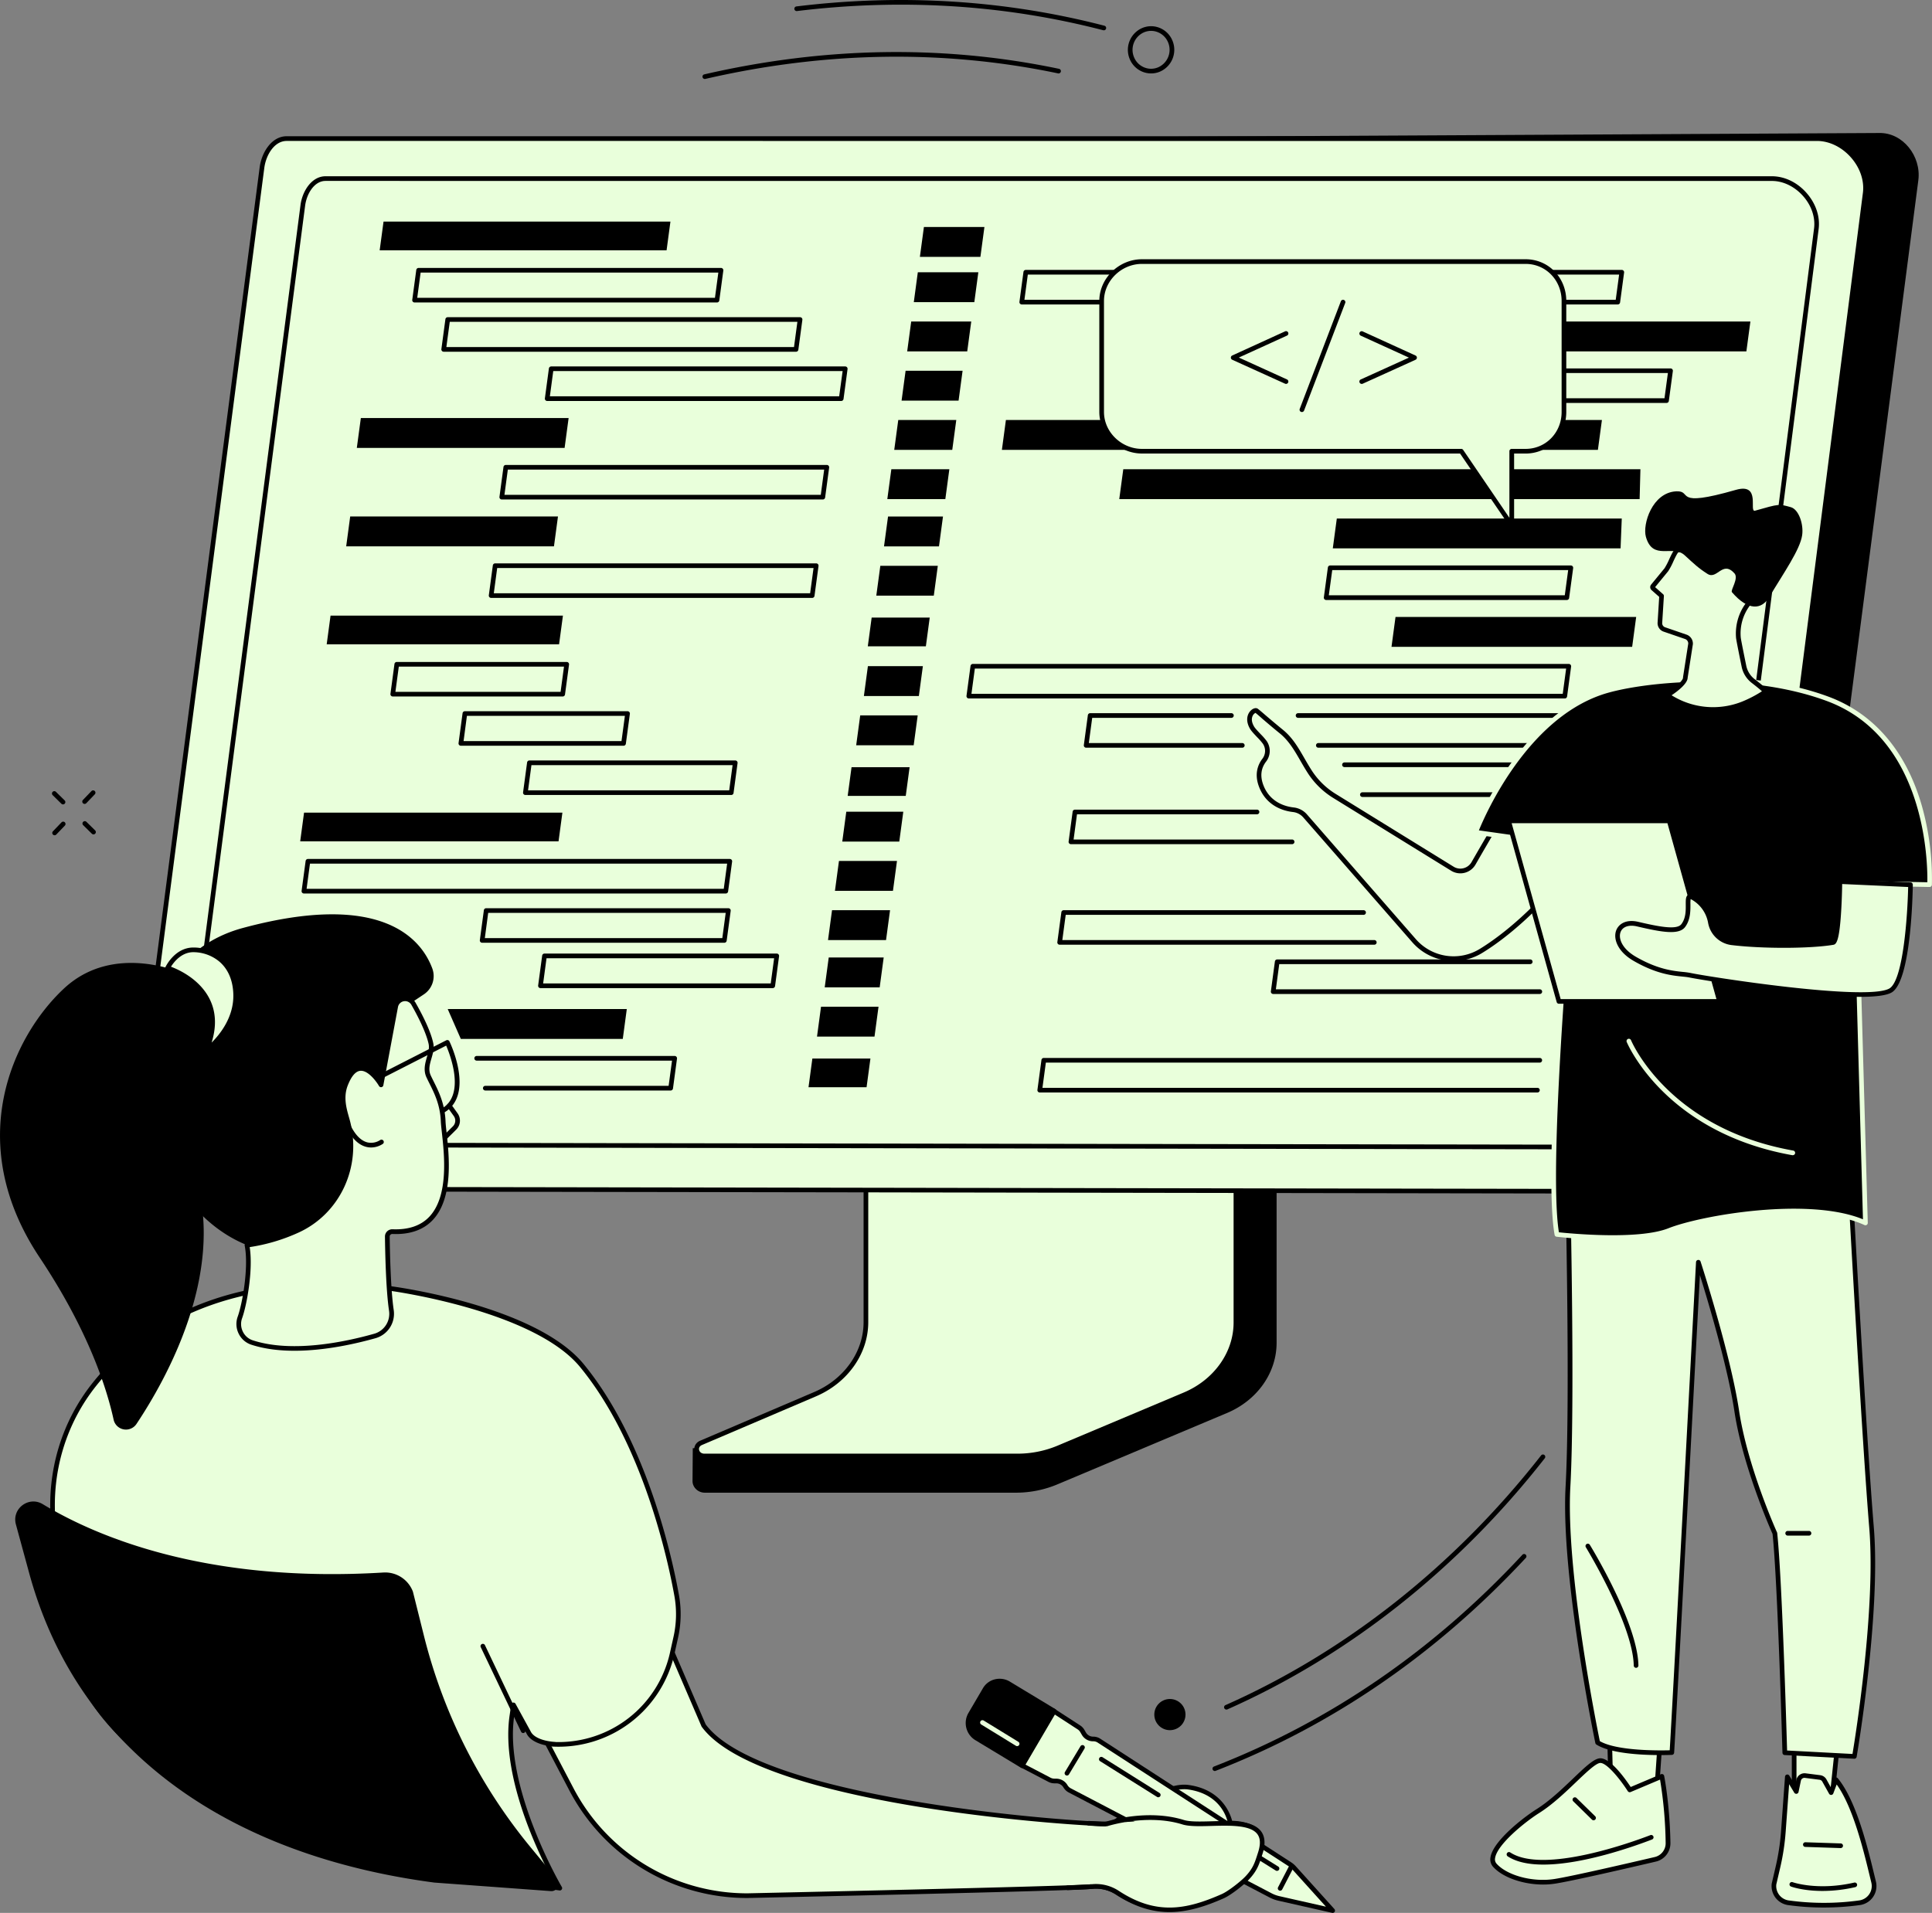 <svg xmlns="http://www.w3.org/2000/svg" viewBox="0 0 1847.84 1830"><rect x="0" y="0" width="1847.84" height="1830" fill="#808080" stroke="none"/><defs><style>.cls-1{fill:#e9ffdb;}</style></defs><g id="Illustration"><g id="Coding_workshop" data-name="Coding workshop"><path d="M1543.36,1316.75l-350.56,2.19c-2.27,0-3,2.12-3,4.14v298.26c0,28.55-199.18,102.75-201.12,99l-.24,31.57c0,5.88,5.15,11.09,11.74,11.09h298.39a102.71,102.71,0,0,0,39.46-8.22l161.6-68c29.09-12.25,47.45-38.56,47.45-67.25V1320.88A3.94,3.94,0,0,0,1543.36,1316.75Z" transform="translate(-326.08 -335)"/><path class="cls-1" d="M1154.28,1301.57v298.32c0,29.41-18.93,56.21-48.66,68.9l-109,46.53c-7.12,3-4.69,12.58,3.2,12.58h299.53a100.53,100.53,0,0,0,39-7.79l120.79-50.85c30-12.61,49.07-39.52,49.07-69.07V1301.57a2.36,2.36,0,0,0-2.48-2.21h-348.9A2.36,2.36,0,0,0,1154.28,1301.57Z" transform="translate(-326.08 -335)"/><path d="M1299.33,1730.13H999.8c-5.53,0-8.75-3.63-9.48-7.23-.83-4,1.35-7.9,5.41-9.63l109-46.53c28.74-12.27,47.31-38.51,47.31-66.85V1301.57a4.58,4.58,0,0,1,4.71-4.44h348.9a4.58,4.58,0,0,1,4.71,4.44v298.62c0,30.31-19.8,58.23-50.44,71.13l-120.78,50.85A103.44,103.44,0,0,1,1299.33,1730.13Zm-142.82-428.47v298.23c0,30.13-19.63,58-50,70.95l-109,46.53c-2.15.92-3.2,2.65-2.79,4.64.34,1.69,1.89,3.66,5.11,3.66h299.53a99,99,0,0,0,38.09-7.61l120.78-50.86c29-12.2,47.71-38.5,47.71-67V1301.6s-.1,0-.25,0h-348.9A.41.41,0,0,0,1156.51,1301.66Z" transform="translate(-326.08 -335)"/><path d="M499,1472.54l1511,3.39c13.22,0,26.41-9.94,28.09-23.08l122.77-945.48c2.93-22.91-14.81-45.7-37.6-45.13L629.76,470.13Z" transform="translate(-326.08 -335)"/><path class="cls-1" d="M2063.9,467.61c26,0,49.47,26.36,46.14,52.2l-119.2,930.73c-1.69,13.15-15.76,24.27-29,24.27L477.61,1472.4c-15.85,0-26.45-13.16-24.42-28.93l123.45-948c1.69-13.14,10.38-27.88,23.6-27.88Z" transform="translate(-326.08 -335)"/><path d="M1961.86,1477l-1484.25-2.41a26.36,26.36,0,0,1-20.17-8.82,28.61,28.61,0,0,1-6.46-22.62l123.45-948c1.86-14.45,11.54-29.82,25.81-29.82H2063.9c13.12,0,26.2,6.31,35.87,17.31s14.14,24.54,12.49,37.41l-119.21,930.73C1991.25,1464.79,1976.68,1477,1961.86,1477ZM600.24,469.84c-11.73,0-19.77,13.36-21.39,25.93l-123.44,948c-.94,7.3,1,14.09,5.38,19.11a22,22,0,0,0,16.82,7.3l1484.26,2.41c12.5,0,25.25-10.64,26.76-22.32l119.2-930.73c1.49-11.6-2.66-23.95-11.41-33.89s-20.68-15.8-32.52-15.8Z" transform="translate(-326.08 -335)"/><path d="M1927,1434.67l-1402.37-2.21a24.43,24.43,0,0,1-18.68-8.17,26.48,26.48,0,0,1-6-21L613.49,531.21c1.72-13.38,10.69-27.59,23.92-27.59H2020.83c12.12,0,24.2,5.82,33.13,16s13.06,22.67,11.53,34.56L1955.83,1410.4C1954.16,1423.33,1940.67,1434.67,1927,1434.67ZM637.41,508.08c-10.68,0-18,12.21-19.5,23.7L504.35,1403.91a21.71,21.71,0,0,0,4.91,17.43A20,20,0,0,0,524.6,1428L1927,1430.21c11.42,0,23.07-9.71,24.44-20.38l109.67-856.24c1.36-10.62-2.44-21.94-10.46-31s-18.94-14.47-29.78-14.47Z" transform="translate(-326.08 -335)"/><path d="M1873.38,626.25H1303.33a2.22,2.22,0,0,1-2.21-2.52l3.84-28.58a2.23,2.23,0,0,1,2.21-1.93h570.05a2.22,2.22,0,0,1,2.21,2.52l-3.84,28.58A2.22,2.22,0,0,1,1873.38,626.25Zm-567.5-4.46h565.55l3.24-24.11H1309.12Z" transform="translate(-326.08 -335)"/><polygon points="1670.31 336.14 1089.51 336.14 1093.36 307.56 1674.15 307.56 1670.31 336.14"/><path d="M1920,720.49h-300.2a2.23,2.23,0,0,1-2.21-2.53l3.84-28.58a2.24,2.24,0,0,1,2.21-1.93h300.21a2.23,2.23,0,0,1,2.21,2.53l-3.84,28.58A2.24,2.24,0,0,1,1920,720.49ZM1622.37,716h295.7l3.25-24.12H1625.61Z" transform="translate(-326.08 -335)"/><path d="M1822.7,1003.2h-570a2.25,2.25,0,0,1-2.22-2.53l3.85-28.58a2.22,2.22,0,0,1,2.21-1.93h570a2.23,2.23,0,0,1,2.21,2.53l-3.84,28.57A2.23,2.23,0,0,1,1822.7,1003.2Zm-567.49-4.46h565.54l3.24-24.12H1258.45Z" transform="translate(-326.08 -335)"/><path d="M1514.26,1050.31H1364.92a2.2,2.2,0,0,1-1.68-.76,2.22,2.22,0,0,1-.54-1.76l3.85-28.58a2.22,2.22,0,0,1,2.21-1.93h135.09a2.23,2.23,0,0,1,0,4.46H1370.71l-3.24,24.11h146.79a2.23,2.23,0,1,1,0,4.46Z" transform="translate(-326.08 -335)"/><path d="M1945.72,1050.31H1587a2.23,2.23,0,0,1,0-4.46h356.78l3.25-24.11H1567.62a2.23,2.23,0,1,1,0-4.46h381.94a2.23,2.23,0,0,1,1.68.76,2.26,2.26,0,0,1,.53,1.76l-3.84,28.58A2.23,2.23,0,0,1,1945.72,1050.31Z" transform="translate(-326.08 -335)"/><path d="M1939.38,1097.43H1629.12a2.23,2.23,0,1,1,0-4.46h308.31l3.24-24.12H1612a2.23,2.23,0,1,1,0-4.46h331.18a2.24,2.24,0,0,1,2.21,2.53l-3.84,28.58A2.22,2.22,0,0,1,1939.38,1097.43Z" transform="translate(-326.08 -335)"/><path d="M1561.93,1142.59H1350.36a2.23,2.23,0,0,1-2.21-2.53l3.84-28.58a2.23,2.23,0,0,1,2.21-1.93h174.13a2.23,2.23,0,0,1,0,4.46H1356.15l-3.24,24.12h209a2.23,2.23,0,1,1,0,4.46Z" transform="translate(-326.08 -335)"/><polygon points="1528.29 430.38 958.25 430.38 962.09 401.8 1532.14 401.8 1528.29 430.38"/><polygon points="1568.2 477.5 1070.51 477.5 1074.35 448.92 1568.96 448.92 1568.2 477.5"/><path d="M1824.65,909H1594.48a2.23,2.23,0,0,1-2.21-2.53l3.84-28.57a2.24,2.24,0,0,1,2.21-1.94h230.17a2.25,2.25,0,0,1,2.22,2.53L1826.86,907A2.22,2.22,0,0,1,1824.65,909ZM1597,904.5H1822.7l3.24-24.12H1600.28Z" transform="translate(-326.08 -335)"/><polygon points="1561.06 618.81 1330.89 618.81 1334.73 590.24 1564.9 590.24 1561.06 618.81"/><polygon points="1549.98 524.61 1274.74 524.61 1278.58 496.04 1551.12 496.04 1549.98 524.61"/><polygon class="cls-1" points="1471.28 854.44 901.24 854.44 905.08 825.86 1475.13 825.86 1471.28 854.44"/><path d="M1640.51,1238.78H1339.58a2.22,2.22,0,0,1-2.21-2.52l3.84-28.58a2.22,2.22,0,0,1,2.21-1.93h286.84a2.23,2.23,0,0,1,0,4.46H1345.37l-3.24,24.11h298.38a2.23,2.23,0,0,1,0,4.46Z" transform="translate(-326.08 -335)"/><path d="M1798.81,1285.9h-255a2.23,2.23,0,0,1-2.21-2.53l3.84-28.57a2.23,2.23,0,0,1,2.21-1.94h242a2.23,2.23,0,0,1,0,4.46H1549.6l-3.24,24.12h252.45a2.23,2.23,0,0,1,0,4.46Z" transform="translate(-326.08 -335)"/><polygon class="cls-1" points="1452.28 995.79 882.23 995.79 886.07 967.21 1456.12 967.21 1452.28 995.79"/><path d="M1796.53,1380.14h-476a2.23,2.23,0,0,1-2.21-2.53l3.84-28.58a2.24,2.24,0,0,1,2.22-1.93h474.39a2.23,2.23,0,0,1,0,4.46H1326.37l-3.25,24.12h473.41a2.23,2.23,0,0,1,0,4.46Z" transform="translate(-326.08 -335)"/><polygon points="885.53 618.29 830 618.29 833.69 590.83 889.22 590.83 885.53 618.29"/><polygon points="931.88 289.03 874 289.03 877.84 260.45 935.72 260.45 931.88 289.03"/><polygon points="937.7 245.72 879.82 245.72 883.67 217.14 941.54 217.14 937.7 245.72"/><polygon points="925.1 336.15 867.67 336.15 871.51 307.57 928.94 307.57 925.1 336.15"/><polygon points="916.82 383.26 862.31 383.26 866.15 354.69 920.66 354.69 916.82 383.26"/><polygon points="910.78 430.38 855.29 430.38 859.13 401.81 914.62 401.81 910.78 430.38"/><polygon points="904.15 477.5 848.66 477.5 852.51 448.92 907.99 448.92 904.15 477.5"/><polygon points="893.12 569.84 838.13 569.84 841.98 541.27 896.96 541.27 893.12 569.84"/><polygon points="898.07 522.73 845.5 522.73 849.35 494.15 901.91 494.15 898.07 522.73"/><polygon points="866.29 761.41 810.76 761.41 814.45 733.96 869.98 733.96 866.29 761.41"/><polygon points="873.88 712.97 818.89 712.97 822.74 684.39 877.72 684.39 873.88 712.97"/><polygon points="878.83 665.85 826.26 665.85 830.1 637.27 882.67 637.27 878.83 665.85"/><polygon points="828.82 1040.13 773.29 1040.13 776.98 1012.67 832.51 1012.67 828.82 1040.13"/><polygon points="860.11 805.1 805.59 805.1 809.43 776.52 863.95 776.52 860.11 805.1"/><polygon points="854.06 852.22 798.58 852.22 802.42 823.64 857.91 823.64 854.06 852.22"/><polygon points="847.44 899.34 791.95 899.34 795.79 870.76 851.28 870.76 847.44 899.34"/><polygon points="836.41 991.68 781.42 991.68 785.26 963.1 840.25 963.1 836.41 991.68"/><polygon points="841.36 944.56 788.79 944.56 792.63 915.99 845.2 915.99 841.36 944.56"/><polygon points="637.54 239.46 363.13 239.46 366.83 212 641.23 212 637.54 239.46"/><path d="M1011.84,624.37H722.59a2.23,2.23,0,0,1-2.21-2.53l3.84-28.58a2.24,2.24,0,0,1,2.21-1.93h289.25a2.23,2.23,0,0,1,2.21,2.53l-3.84,28.58A2.24,2.24,0,0,1,1011.84,624.37Zm-286.7-4.46h284.75l3.24-24.12H728.38Z" transform="translate(-326.08 -335)"/><path d="M1087.45,671.49h-337a2.24,2.24,0,0,1-2.21-2.53l3.84-28.58a2.22,2.22,0,0,1,2.21-1.93h337a2.23,2.23,0,0,1,2.21,2.53l-3.84,28.57A2.23,2.23,0,0,1,1087.45,671.49ZM753,667H1085.5l3.24-24.12H756.25Z" transform="translate(-326.08 -335)"/><path d="M1130.65,718.6H849.44a2.22,2.22,0,0,1-2.21-2.52l3.84-28.58a2.22,2.22,0,0,1,2.21-1.93H1134.5a2.23,2.23,0,0,1,1.68.76,2.26,2.26,0,0,1,.53,1.76l-3.85,28.58A2.22,2.22,0,0,1,1130.65,718.6ZM852,714.14H1128.7L1132,690H855.23Z" transform="translate(-326.08 -335)"/><polygon points="534.72 616.4 312.46 616.4 316.15 588.95 538.41 588.95 534.72 616.4"/><path d="M864.26,1001.31H701.73a2.23,2.23,0,0,1-2.21-2.53l3.84-28.58a2.24,2.24,0,0,1,2.21-1.93H868.11a2.22,2.22,0,0,1,1.67.76,2.25,2.25,0,0,1,.54,1.77l-3.85,28.58A2.23,2.23,0,0,1,864.26,1001.31Zm-160-4.46h158l3.25-24.12h-158Z" transform="translate(-326.08 -335)"/><path d="M922.46,1048.43H766.87a2.24,2.24,0,0,1-2.21-2.53l3.84-28.58a2.24,2.24,0,0,1,2.21-1.93H926.3a2.23,2.23,0,0,1,1.68.76,2.19,2.19,0,0,1,.53,1.77l-3.84,28.57A2.23,2.23,0,0,1,922.46,1048.43Zm-153-4.46H920.51l3.24-24.12H772.66Z" transform="translate(-326.08 -335)"/><path d="M1025.47,1095.54H828.58a2.2,2.2,0,0,1-1.68-.76,2.17,2.17,0,0,1-.53-1.76l3.84-28.58a2.22,2.22,0,0,1,2.21-1.93h196.89a2.22,2.22,0,0,1,2.21,2.52l-3.84,28.58A2.22,2.22,0,0,1,1025.47,1095.54Zm-194.34-4.46h192.39l3.24-24.11H834.37Z" transform="translate(-326.08 -335)"/><polygon points="540.01 428.49 341.28 428.49 345.13 399.91 543.85 399.91 540.01 428.49"/><path d="M1113.06,812.84H806a2.23,2.23,0,0,1-2.21-2.53l3.84-28.58a2.23,2.23,0,0,1,2.21-1.93H1116.9a2.23,2.23,0,0,1,2.21,2.53l-3.84,28.58A2.23,2.23,0,0,1,1113.06,812.84Zm-304.51-4.46h302.56l3.24-24.12H811.79Z" transform="translate(-326.08 -335)"/><polygon points="529.83 522.65 331.11 522.65 334.95 494.07 533.67 494.07 529.83 522.65"/><path d="M1102.88,907H795.82a2.23,2.23,0,0,1-2.21-2.53l3.84-28.58a2.24,2.24,0,0,1,2.21-1.93h307.07a2.23,2.23,0,0,1,2.21,2.53l-3.85,28.58A2.22,2.22,0,0,1,1102.88,907Zm-304.51-4.46h302.56l3.25-24.12H801.61Z" transform="translate(-326.08 -335)"/><polygon points="534.21 804.87 287.12 804.87 290.81 777.42 537.9 777.42 534.21 804.87"/><path d="M1020.25,1189.78H616.76a2.23,2.23,0,0,1-2.21-2.53l3.84-28.58a2.24,2.24,0,0,1,2.21-1.93h403.49a2.23,2.23,0,0,1,1.68.76,2.2,2.2,0,0,1,.53,1.77l-3.84,28.58A2.23,2.23,0,0,1,1020.25,1189.78Zm-400.94-4.46h399l3.24-24.12h-399Z" transform="translate(-326.08 -335)"/><path d="M1018.88,1236.9H787.24a2.24,2.24,0,0,1-2.22-2.53l3.85-28.58a2.23,2.23,0,0,1,2.21-1.93h231.64a2.24,2.24,0,0,1,2.22,2.53l-3.85,28.58A2.23,2.23,0,0,1,1018.88,1236.9Zm-229.09-4.46h227.14l3.24-24.12H793Z" transform="translate(-326.08 -335)"/><polygon points="595.65 993.9 440.74 993.9 428.21 965.33 599.49 965.33 595.65 993.9"/><path d="M1065.2,1280.29H843a2.23,2.23,0,0,1-2.21-2.53l3.84-28.58a2.24,2.24,0,0,1,2.21-1.93H1069a2.23,2.23,0,0,1,2.21,2.53l-3.84,28.57A2.24,2.24,0,0,1,1065.2,1280.29Zm-219.64-4.46h217.68l3.25-24.12H848.8Z" transform="translate(-326.08 -335)"/><path d="M967.53,1378.25H790.24a2.23,2.23,0,0,1,0-4.46H965.58l3.25-24.12H782a2.23,2.23,0,0,1,0-4.46H971.38a2.24,2.24,0,0,1,2.21,2.53l-3.85,28.58A2.22,2.22,0,0,1,967.53,1378.25Z" transform="translate(-326.08 -335)"/><polygon class="cls-1" points="1757.42 1669.77 1751.86 1723.15 1716 1727.38 1716 1664.08 1757.42 1669.77"/><path d="M2042.08,2064.61a2.24,2.24,0,0,1-2.23-2.23v-63.3a2.24,2.24,0,0,1,2.53-2.21l41.43,5.69a2.22,2.22,0,0,1,1.91,2.44l-5.56,53.38a2.23,2.23,0,0,1-2,2l-35.86,4.23Zm2.23-63v58.23l31.59-3.73,5.16-49.46Z" transform="translate(-326.08 -335)"/><path class="cls-1" d="M2036.43,2155.3a248.82,248.82,0,0,0,68.24,0,16.11,16.11,0,0,0,13.38-19.8c-6.33-25.91-17.24-75.08-36-97.87l-4.65,12.36-6.43-11.64a5.7,5.7,0,0,0-4.26-2.9l-14.07-1.79a5.69,5.69,0,0,0-6.29,4.5l-2.24,10.72-8.58-14-3.81,52.49a218.66,218.66,0,0,1-5,33.39l-3.84,16.56A16.07,16.07,0,0,0,2036.43,2155.3Z" transform="translate(-326.08 -335)"/><path d="M2070.33,2159.87a244.75,244.75,0,0,1-34.21-2.36,18.36,18.36,0,0,1-15.48-20.56l3.88-16.77a217.45,217.45,0,0,0,5-33l3.81-52.49a2.23,2.23,0,0,1,4.13-1l5.64,9.24,1.09-5.2a8,8,0,0,1,8.75-6.26l14.08,1.79a8,8,0,0,1,5.92,4l4.09,7.41,3-7.84a2.23,2.23,0,0,1,3.8-.63c17.79,21.63,28.61,66.4,35.07,93.15l1.36,5.61a18.34,18.34,0,0,1-15.24,22.54A251.06,251.06,0,0,1,2070.33,2159.87Zm-33.06-118-3.31,45.55a219.59,219.59,0,0,1-5.1,33.73l-3.84,16.56a13.86,13.86,0,0,0,11.73,15.35,246.06,246.06,0,0,0,67.62,0,13.89,13.89,0,0,0,11.52-17.06l-1.36-5.62c-6.08-25.13-16-66.37-31.78-88.24l-3.24,8.6a2.23,2.23,0,0,1-4,.3L2069,2039.4a3.43,3.43,0,0,0-2.59-1.76l-14.08-1.8a3.48,3.48,0,0,0-3.82,2.75l-2.23,10.72a2.23,2.23,0,0,1-4.09.7Z" transform="translate(-326.08 -335)"/><path d="M2069.22,2144c-18.23,0-29.33-3.9-30-4.15a2.23,2.23,0,1,1,1.51-4.19c.24.08,23.92,8.35,58.84.34a2.23,2.23,0,0,1,1,4.35A140.07,140.07,0,0,1,2069.22,2144Z" transform="translate(-326.08 -335)"/><path d="M2086.53,2103h-.07l-33.61-1.12a2.23,2.23,0,1,1,.15-4.45l33.6,1.11a2.23,2.23,0,0,1-.07,4.46Z" transform="translate(-326.08 -335)"/><polygon class="cls-1" points="1589.48 1641.35 1584.1 1719.24 1540.96 1719.24 1538.95 1641.35 1589.48 1641.35"/><path d="M1910.18,2056.47H1867a2.23,2.23,0,0,1-2.23-2.17l-2-77.9a2.25,2.25,0,0,1,.64-1.61,2.21,2.21,0,0,1,1.59-.68h50.53a2.23,2.23,0,0,1,1.63.71,2.26,2.26,0,0,1,.59,1.68l-5.37,77.9A2.23,2.23,0,0,1,1910.18,2056.47Zm-41-4.46h38.89l5.07-73.44h-45.85Z" transform="translate(-326.08 -335)"/><path class="cls-1" d="M1921.46,2098.22a15.68,15.68,0,0,1-12,15.51c-24.8,5.81-80.68,18.75-96.62,21.13-20.68,3.1-46.11-3.28-57-15.45s24.48-41.26,41.28-51.84c25-15.72,48.94-46.79,59-48.19s28.82,28,28.82,28l30.69-13S1920.9,2060.84,1921.46,2098.22Z" transform="translate(-326.08 -335)"/><path d="M1802,2137.88c-19,0-38.62-6.66-47.89-17a10.51,10.51,0,0,1-2.49-8.87c2.14-15.32,30.73-37.84,44.24-46.35,12.26-7.72,24.16-19.09,34.66-29.11,11.3-10.8,19.47-18.6,25.22-19.39,10.08-1.42,25.11,20,30,27.39l29-12.25a2.23,2.23,0,0,1,3,1.62c.06.26,5.4,27.09,6,64.24a18,18,0,0,1-13.75,17.72c-23.74,5.56-80.7,18.76-96.8,21.17A76,76,0,0,1,1802,2137.88Zm54.81-116.32a3.29,3.29,0,0,0-.45,0c-4.33.6-13.28,9.15-22.76,18.2-10.65,10.18-22.72,21.7-35.36,29.66-13.83,8.71-40.4,30.32-42.2,43.2a6.18,6.18,0,0,0,1.39,5.27c10.2,11.36,34.38,17.83,55,14.74,15.93-2.39,72.75-15.56,96.44-21.1a13.52,13.52,0,0,0,10.31-13.31,404.19,404.19,0,0,0-5.36-60.74l-28.13,11.89a2.22,2.22,0,0,1-2.75-.85C1875.7,2037.15,1863,2021.56,1856.81,2021.56Z" transform="translate(-326.08 -335)"/><path d="M1802.31,2118.78c-13.49,0-25.55-2.21-34.26-7.92a2.23,2.23,0,0,1,2.44-3.73c32,21,117.28-10.06,134-16.49a2.23,2.23,0,1,1,1.6,4.16C1888.44,2101.59,1839.87,2118.78,1802.31,2118.78Z" transform="translate(-326.08 -335)"/><path d="M1850.24,2076.4a2.22,2.22,0,0,1-1.56-.64l-17.87-17.5a2.23,2.23,0,0,1,3.12-3.19l17.87,17.5a2.23,2.23,0,0,1,0,3.16A2.27,2.27,0,0,1,1850.24,2076.4Z" transform="translate(-326.08 -335)"/><path class="cls-1" d="M2095.74,1468.52s13.37,243.52,20.36,327.58-16.36,219.19-16.36,219.19l-66.59-3.52s-4.57-164.3-9.52-209.92c0,0-28.13-61.85-36.46-117s-36.74-142.29-36.74-142.29-23.07,434.89-25.29,469.06c0,0-52.22,2.34-71-9.52,0,0-33.17-158.57-28.41-244.85s-.47-300.64-.47-300.64Z" transform="translate(-326.08 -335)"/><path d="M2099.75,2017.52h-.12L2033,2014a2.23,2.23,0,0,1-2.11-2.17c-.05-1.64-4.6-163.89-9.47-209.39-2.23-5-28.51-64.52-36.49-117.27-6.41-42.45-25-104.63-33-130.25-3.77,71-22.65,426.27-24.64,456.82a2.23,2.23,0,0,1-2.12,2.09c-2.17.1-53.14,2.23-72.24-9.86a2.24,2.24,0,0,1-1-1.43c-.33-1.59-33.18-159.85-28.46-245.43,4.71-85.21-.42-298.32-.47-300.47a2.21,2.21,0,0,1,.67-1.64,2.31,2.31,0,0,1,1.66-.64l270.43,11.93a2.23,2.23,0,0,1,2.12,2.11c.14,2.44,13.45,244.45,20.37,327.52,6.94,83.38-16.16,218.4-16.39,219.75A2.22,2.22,0,0,1,2099.75,2017.52Zm-64.43-7.87,62.56,3.31c2.8-16.91,22.44-139.32,16-216.67-6.58-79.09-19-302-20.26-325.63l-266-11.74c.55,23.79,4.85,217.95.4,298.43-4.5,81.55,25.45,230,28.18,243.33,16.46,9.57,57.34,9,66.86,8.76,2.83-46,24.93-462.74,25.16-467a2.23,2.23,0,0,1,4.35-.57c.28.87,28.55,87.94,36.82,142.65,8.19,54.21,36,115.81,36.29,116.42a2.09,2.09,0,0,1,.19.69C2030.45,1844,2034.77,1990.52,2035.32,2009.65Z" transform="translate(-326.08 -335)"/><path d="M2056.26,1804.06H2035.9a2.23,2.23,0,0,1,0-4.46h20.36a2.23,2.23,0,0,1,0,4.46Z" transform="translate(-326.08 -335)"/><path d="M1890.89,1930.55a2.22,2.22,0,0,1-2.23-2.19c-.72-39-45.36-112.42-45.81-113.16a2.23,2.23,0,1,1,3.81-2.33c1.86,3.05,45.72,75.17,46.46,115.41a2.24,2.24,0,0,1-2.19,2.27Z" transform="translate(-326.08 -335)"/><path class="cls-1" d="M1784.26,1083.29c-3.69-.29-34.38,52.4-48.82,77.56a14.52,14.52,0,0,1-20.25,5.16l-112.85-69.67a74.07,74.07,0,0,1-23.07-22.37c-9.43-14.36-15-29-27.65-39.16-10.26-8.3-20.65-17.52-23.76-19.93-1.95-1.51-11,4.93-4.19,16.37,2.1,3.52,9.93,10.64,12.07,13.88a14.55,14.55,0,0,1-.38,16.91c-4,5.2-7.43,13.54-2.88,25.14,6.72,17.17,22,21.41,30.59,22.41a17.51,17.51,0,0,1,11.2,5.9l104.14,119.33a50.22,50.22,0,0,0,64.1,9.91c33.86-20.68,77.45-62.36,108.85-115Z" transform="translate(-326.08 -335)"/><path d="M1716.33,1254.36a52.47,52.47,0,0,1-39.6-18.07L1572.59,1117a15.28,15.28,0,0,0-9.77-5.15c-9-1-25.25-5.53-32.42-23.81-5-12.77-1-21.91,3.2-27.33a12.26,12.26,0,0,0,.28-14.31,61.29,61.29,0,0,0-5.26-6c-2.76-2.9-5.61-5.91-6.86-8-4.94-8.28-2.55-14.89,1-18,2.26-2,4.86-2.51,6.46-1.26,1.35,1,4,3.28,7.28,6.11,4.46,3.82,10.58,9,16.52,13.84,9.24,7.48,14.76,17.07,20.61,27.22,2.35,4.08,4.78,8.3,7.5,12.46a72.45,72.45,0,0,0,22.38,21.7l112.85,69.66a12.16,12.16,0,0,0,9.48,1.46,12.29,12.29,0,0,0,7.67-5.83c45.37-79.1,48.69-78.83,50.93-78.68a2.35,2.35,0,0,1,1.09.39l67.1,46.41a2.23,2.23,0,0,1,.65,3c-33.77,56.63-78.76,97-109.61,115.8A52.42,52.42,0,0,1,1716.33,1254.36ZM1526.89,1017a5.72,5.72,0,0,0-2.65,2.69c-1,2-1.64,5.45,1.35,10.47,1,1.67,3.79,4.62,6.26,7.22a60.9,60.9,0,0,1,5.75,6.57,16.72,16.72,0,0,1-.48,19.51c-5.1,6.55-6,14.28-2.57,23,6.32,16.11,20.74,20.08,28.78,21A19.67,19.67,0,0,1,1576,1114l104.14,119.33a47.94,47.94,0,0,0,61.26,9.47c30.07-18.37,73.8-57.49,107-112.49L1784.22,1086c-4,4.06-18,25.71-46.84,76a16.75,16.75,0,0,1-23.36,6l-112.85-69.67a76.82,76.82,0,0,1-23.77-23c-2.79-4.26-5.26-8.54-7.64-12.67-5.63-9.79-11-19-19.54-26-6-4.84-12.13-10.09-16.62-13.92C1530.65,1020.09,1528.25,1018.05,1526.89,1017Z" transform="translate(-326.08 -335)"/><path d="M2171.58,1181.29s7.51-138.73-97.36-177.7c-81.21-30.18-184.92-17.16-217.42-5.89-80,27.76-119.41,133.49-119.41,133.49l93.78,13.22s-28.26,303.77-16,371.53c0,0,75.47,8.86,107.48-3.83s137.26-30.47,187.57-7.21L2101.08,1180Z" transform="translate(-326.08 -335)"/><path class="cls-1" d="M1868.42,1521.21a510.78,510.78,0,0,1-53.51-3.06,2.23,2.23,0,0,1-1.94-1.82c-11.77-65.06,13.09-340.72,15.79-370l-91.68-12.92a2.23,2.23,0,0,1-1.78-3c.4-1.07,40.68-107,120.77-134.81,35.48-12.31,139.41-23.65,218.92,5.9,43.58,16.19,74.48,52.48,89.38,104.94a257.39,257.39,0,0,1,9.44,75,2.23,2.23,0,0,1-2.23,2.11h0l-68.17-1.27,9.08,322.59a2.22,2.22,0,0,1-3.16,2.09c-50.23-23.23-154.33-5.23-185.82,7.25C1909.74,1519.62,1888.49,1521.21,1868.42,1521.21Zm-51.34-7.31c11.21,1.19,76.22,7.44,104.75-3.87,31.33-12.42,133.6-30.15,186.06-8.57l-9-321.41a2.28,2.28,0,0,1,.64-1.64,2.48,2.48,0,0,1,1.63-.66l68.3,1.27c.34-17.63-1-138-96-173.34-78.46-29.16-181-18-215.91-5.87-71.18,24.69-110.33,113.23-117,129.57l91,12.82a2.24,2.24,0,0,1,1.92,2.41C1833.11,1147.62,1805.73,1444.09,1817.08,1513.9Z" transform="translate(-326.08 -335)"/><path class="cls-1" d="M2040.87,1440.17l-.39,0c-122.43-21.78-158.23-107.57-158.58-108.43A2.23,2.23,0,0,1,1886,1330c.34.84,35.34,84.38,155.22,105.71a2.23,2.23,0,0,1-.39,4.42Z" transform="translate(-326.08 -335)"/><polygon class="cls-1" points="1491.03 958.03 1644.67 958.03 1596.55 785.28 1442.9 785.28 1491.03 958.03"/><path d="M1970.76,1295.26H1817.11a2.23,2.23,0,0,1-2.15-1.63l-48.12-172.75a2.23,2.23,0,0,1,2.15-2.83h153.64a2.24,2.24,0,0,1,2.15,1.63l48.12,172.76a2.22,2.22,0,0,1-2.14,2.82Zm-152-4.46h149l-46.88-168.29h-149Z" transform="translate(-326.08 -335)"/><path class="cls-1" d="M2153.37,1181.41l-67.56-3.06s-.51,57.27-6.61,58.29c-21.72,3.65-67.2,3.83-96.81.23a23.85,23.85,0,0,1-20.41-19.46,34.2,34.2,0,0,0-16.22-23.42c-10.22-6.34-.14,13.6-9.7,26.44-5.14,6.89-21.41,3.84-43.6-1.34s-27.82,18.7-3,33.12c27,15.63,44.08,13.88,52.68,15.71,17.12,3.65,168.51,27.53,191.88,14.75C2152.12,1272.79,2153.37,1181.41,2153.37,1181.41Z" transform="translate(-326.08 -335)"/><path d="M2104.7,1288.66c-54,0-154.41-16.73-163-18.56-1.72-.36-3.91-.59-6.46-.85-10.06-1-25.26-2.58-46.87-15.11-15.65-9.08-19.49-21.53-16.43-29.25,2.26-5.7,9-10.77,21-8,20,4.67,36.93,8,41.3,2.18s4.21-13.31,4.16-18.84c0-4.56-.06-7.86,2.39-9.24,2.06-1.16,4.48.06,6.12,1.07a36.66,36.66,0,0,1,17.23,24.91,21.6,21.6,0,0,0,18.49,17.66c29.17,3.54,73.81,3.46,95.84-.16,2.86-3.49,4.86-31.63,5.07-56.17a2.24,2.24,0,0,1,2.34-2.21l67.56,3.07a2.22,2.22,0,0,1,2.13,2.25c-.13,9.49-1.8,93-20.46,103.18C2129.87,1287.51,2118.88,1288.66,2104.7,1288.66Zm-218.06-68.05c-5.16,0-9,2.09-10.53,5.92-2.38,6,1.15,16,14.52,23.75,20.77,12,35.41,13.55,45.09,14.53a69.15,69.15,0,0,1,6.93.93c17.45,3.72,167.92,27.24,190.35,15,13.49-7.38,17.57-70.65,18.11-97.17l-63.11-2.86c-.07,4.65-.31,15.63-1,26.57-1.75,28.29-4.64,31.12-7.45,31.59-22.25,3.73-67.78,3.85-97.44.25a26,26,0,0,1-22.34-21.27,31.9,31.9,0,0,0-15.2-21.94,8.83,8.83,0,0,0-1.5-.77,32.23,32.23,0,0,0-.2,5.11c0,5.82.13,14.6-5.05,21.54-6,8.07-22.81,4.89-45.88-.49A23.57,23.57,0,0,0,1886.64,1220.61Z" transform="translate(-326.08 -335)"/><path class="cls-1" d="M1920.7,1000.18s17.5-10.77,17.33-17.06l5-32.31a6.83,6.83,0,0,0-4.52-6.58l-20.69-7.11a6.3,6.3,0,0,1-4.16-6.36l1.61-25.68-8.11-7.18a1.58,1.58,0,0,1-.17-2.19l12.81-15.6c4.18-5.9,8.39-20,11.82-19.05,0,0,73-8.43,76.54,28.37a22.35,22.35,0,0,1-4.18,15l-6.46,9.11a46.73,46.73,0,0,0-8.76,31.58c.24,2.33,3.27,17.33,5.3,27.25a23.87,23.87,0,0,0,8.82,14.13c5.7,4.39,12.64,10,11.51,10.35a108.19,108.19,0,0,1-20.84,11.19,76.93,76.93,0,0,1-69.37-5.76Z" transform="translate(-326.08 -335)"/><path d="M1964.75,1016A80.22,80.22,0,0,1,1923,1004.2l-3.47-2.12a2.23,2.23,0,0,1,0-3.8c7.89-4.86,16.35-12,16.27-15.1a1.79,1.79,0,0,1,0-.4l5-32.14a4.6,4.6,0,0,0-3-4.31l-20.67-7.1a8.57,8.57,0,0,1-5.66-8.61L1913,906l-7.3-6.46a3.79,3.79,0,0,1-.42-5.27l12.81-15.61a63.83,63.83,0,0,0,4.43-8.5c3.08-6.62,5.55-11.9,9.22-11.38,4.71-.51,48.13-4.67,68.43,11.74a26.56,26.56,0,0,1,10.23,18.67,24.54,24.54,0,0,1-4.58,16.51l-6.46,9.11A44.34,44.34,0,0,0,1991,944.9c.1,1,.92,5.78,5.27,27a21.6,21.6,0,0,0,8,12.81c12.89,9.93,12.73,10.85,12.47,12.38a2.61,2.61,0,0,1-1,1.53,109.28,109.28,0,0,1-21.31,11.46A77.64,77.64,0,0,1,1964.75,1016Zm-39.85-15.83.43.27a74.94,74.94,0,0,0,67.36,5.6,114.09,114.09,0,0,0,18.59-9.72c-1.32-1.24-4.06-3.6-9.77-8a26.13,26.13,0,0,1-9.64-15.45c-3.35-16.36-5.14-25.6-5.34-27.47a48.88,48.88,0,0,1,9.16-33.1l6.47-9.11a20.11,20.11,0,0,0,3.77-13.5,22,22,0,0,0-8.59-15.63c-19.59-15.84-65-10.79-65.48-10.74a2.16,2.16,0,0,1-.44,0c-1.23.93-3.51,5.82-4.89,8.79a63.14,63.14,0,0,1-4.93,9.33l-12.5,15.25,7.64,6.77a2.24,2.24,0,0,1,.75,1.8l-1.62,25.68a4.1,4.1,0,0,0,2.68,4.12l20.67,7.1a9.05,9.05,0,0,1,6,8.73,1.53,1.53,0,0,1,0,.3l-5,32.14C1940.15,989.06,1930.35,996.45,1924.9,1000.12Z" transform="translate(-326.08 -335)"/><path d="M1929.18,805.05c16.63-.86-4.4,16.28,57.21-1.43,24.54-7,11.94,21.74,18.31,19.93,23.52-6.7,22.71-6.49,34.14-3.37,7.58,2.06,12.41,16.23,10.9,26.77-2,13.93-17.61,36-31.59,59.39-7.24,12.1-20.07,13.19-35.57-4.81-1.65-1.92,6.78-13.2,2.38-18.07-11.45-12.65-16.53,6.46-25.77.56-8.87-5.67-12.53-9.33-21.91-17.89-11.34-10.37-30.39,5.76-37-17.56C1896.9,836.4,1906.41,806.22,1929.18,805.05Z" transform="translate(-326.08 -335)"/><path class="cls-1" d="M1384.75,2079.83a18.84,18.84,0,0,0,10-3.44c15.09-10.7,46.46-34.6,67.89-31.61,35.89,5,40.14,34.3,40.14,34.3s30.27-1.12,29.67,19c-.46,15.46-9.27,35.1-33.74,45.91-33.36,14.74-66.81,26-103.72,1.78a37.27,37.27,0,0,0-24.19-6c-20.74,2.09-329.82,8.75-329.82,8.75a190.16,190.16,0,0,1-168.4-101.85l-65.14-124.27,74.64-208.55,117,271.9C1055.79,2063.14,1378.84,2081.17,1384.75,2079.83Z" transform="translate(-326.08 -335)"/><path d="M1440,2162c-15,0-30.37-4-46.29-14.38A35.25,35.25,0,0,0,1371,2142c-20.59,2.07-317.38,8.48-330,8.76a191.84,191.84,0,0,1-170.42-103l-65.15-124.26a2.23,2.23,0,0,1-.12-1.79L880,1713.09a2.22,2.22,0,0,1,4.14-.13L1001,1984.62c55,74.27,370.84,94.57,383.33,93a1.26,1.26,0,0,1,.39,0,17,17,0,0,0,8.68-3l3.5-2.5c16.91-12.12,45.21-32.4,66-29.5,31.68,4.41,39.88,27.43,41.62,34.28,4.85.08,17.84,1,25.08,8.21a17,17,0,0,1,5,13.11c-.23,7.7-3.44,33.91-35.07,47.88C1480.57,2154.45,1460.74,2162,1440,2162Zm-65.66-24.68a39.94,39.94,0,0,1,21.81,6.57c36.14,23.68,68.68,12.59,101.6-2,29.24-12.91,32.2-36.9,32.41-43.94a12.58,12.58,0,0,0-3.7-9.8c-7.46-7.41-23.49-6.92-23.66-6.92h-.08a2.22,2.22,0,0,1-2.2-1.91c-.17-1.12-4.53-27.72-38.25-32.42-19-2.63-47.48,17.76-62.77,28.72l-3.52,2.51a21.78,21.78,0,0,1-11.27,3.85c-7.74.43-88.46-4-174.12-17.55-80.8-12.78-183.39-36.59-213.33-77.45a2.16,2.16,0,0,1-.25-.44l-114.8-266.69-72.4,202.29,64.69,123.4A187.38,187.38,0,0,0,1041,2146.28c3-.07,309.18-6.68,329.6-8.74A37.44,37.44,0,0,1,1374.37,2137.35Z" transform="translate(-326.08 -335)"/><path class="cls-1" d="M1303.54,2023.93l29.89-52.32,24.54,15.92a10.28,10.28,0,0,1,3.29,3.46l1.47,2.52a10.2,10.2,0,0,0,8.9,5.1,10,10,0,0,1,5.6,1.63l182.47,118.18a20.78,20.78,0,0,1,4.08,3.47l36.87,40.88-51.33-11.6a32.87,32.87,0,0,1-8-3l-192-100.39a10.28,10.28,0,0,1-4-3.72l-.25-.4a10.17,10.17,0,0,0-8.68-4.87h-1.78a9.92,9.92,0,0,1-4.69-1.15Z" transform="translate(-326.08 -335)"/><path d="M1600.65,2165a2.81,2.81,0,0,1-.49-.05l-51.33-11.6a35.33,35.33,0,0,1-8.59-3.16l-192-100.39a12.6,12.6,0,0,1-4.85-4.54l-.25-.39a8,8,0,0,0-6.74-3.81h-1.86a12.3,12.3,0,0,1-5.68-1.4l-26.31-13.75a2.23,2.23,0,0,1-.9-3.09l29.89-52.32a2.23,2.23,0,0,1,3.15-.76l24.53,15.92a12.43,12.43,0,0,1,4,4.21l1.47,2.52a8,8,0,0,0,6.85,4h.25a12.2,12.2,0,0,1,6.68,2l182.47,118.18a22.48,22.48,0,0,1,4.52,3.85l36.88,40.88a2.23,2.23,0,0,1-1.66,3.72Zm-264.29-128.4a12.47,12.47,0,0,1,10.54,5.93l.24.39a8.13,8.13,0,0,0,3.13,2.92l192,100.4a31.15,31.15,0,0,0,7.52,2.76l44.47,10.05-32.17-35.66a18,18,0,0,0-3.64-3.1L1376,2002.11a7.36,7.36,0,0,0-4.35-1.27h-.15a12.41,12.41,0,0,1-10.71-6.21l-1.47-2.52a8,8,0,0,0-2.58-2.71l-22.55-14.64L1306.63,2023l24.25,12.68a8,8,0,0,0,3.65.89h1.83Z" transform="translate(-326.08 -335)"/><path d="M1550.47,2143.75a2.24,2.24,0,0,1-2-3.26l11-21.23a2.23,2.23,0,0,1,4,2l-11,21.23A2.24,2.24,0,0,1,1550.47,2143.75Z" transform="translate(-326.08 -335)"/><path d="M1290.93,1945.7l43.48,26.28-30.68,52.24-43.48-26.28a16.9,16.9,0,0,1-6.1-22.89l14-23.89A16.4,16.4,0,0,1,1290.93,1945.7Z" transform="translate(-326.08 -335)"/><path d="M1303.73,2026.45a2.24,2.24,0,0,1-1.15-.32l-43.49-26.28a19.17,19.17,0,0,1-6.87-25.93l14-23.89a18.14,18.14,0,0,1,11.29-8.45,19,19,0,0,1,14.54,2.21l43.48,26.28a2.23,2.23,0,0,1,.77,3l-30.68,52.24a2.2,2.2,0,0,1-1.37,1A2.08,2.08,0,0,1,1303.73,2026.45Zm-21.56-81a14.24,14.24,0,0,0-3.54.44,13.74,13.74,0,0,0-8.53,6.39l-14,23.89a14.67,14.67,0,0,0,5.33,19.85l41.55,25.11,28.42-48.39-41.6-25.14A14.68,14.68,0,0,0,1282.17,1945.46Z" transform="translate(-326.08 -335)"/><path d="M1346.55,2033.6a2.17,2.17,0,0,1-1.14-.32,2.22,2.22,0,0,1-.76-3.06l14.79-24.57a2.23,2.23,0,1,1,3.82,2.29l-14.79,24.58A2.25,2.25,0,0,1,1346.55,2033.6Z" transform="translate(-326.08 -335)"/><path d="M1433.88,2054.38a2.23,2.23,0,0,1-1.18-.34l-54.45-34.18a2.23,2.23,0,1,1,2.37-3.78l54.45,34.18a2.23,2.23,0,0,1-1.19,4.12Z" transform="translate(-326.08 -335)"/><path d="M1547.39,2124.79a2.18,2.18,0,0,1-1.17-.34L1525,2111.21a2.23,2.23,0,1,1,2.35-3.79l21.27,13.24a2.23,2.23,0,0,1-1.18,4.13Z" transform="translate(-326.08 -335)"/><path class="cls-1" d="M1298.88,2005.46a2.22,2.22,0,0,1-1.16-.33l-33.14-20.35a2.23,2.23,0,0,1,2.34-3.8l33.13,20.34a2.23,2.23,0,0,1-1.17,4.14Z" transform="translate(-326.08 -335)"/><path class="cls-1" d="M1384.75,2079.83s44.54-5.55,72.9-1.62c22.09,3.07,87.47-12.63,73.81,29.66-2.94,9.11-4.49,15.18-12.59,23.77-4.42,4.7-16.54,14.39-23.41,17.42-33.39,14.75-63.65,20.92-100.61-3.35a37.13,37.13,0,0,0-24.07-5.95C1365.85,2140.26,1383.18,2080.18,1384.75,2079.83Z" transform="translate(-326.08 -335)"/><path d="M1444.62,2164.23c-16.34,0-32.93-4.79-51-16.65A35,35,0,0,0,1371,2142c-5.44.55-22.87,1.15-23.61,1.18a2.23,2.23,0,0,1-.15-4.46c.18,0,18-.63,23.31-1.16a39.51,39.51,0,0,1,25.52,6.31c35.37,23.23,63.9,18.44,98.48,3.17,6.4-2.83,18.3-12.25,22.69-16.91,7.2-7.64,8.91-13,11.5-21.11l.59-1.81c2.53-7.85,2.31-13.6-.68-17.59-6.64-8.85-26.37-8.29-43.78-7.81-11,.31-21.29.6-27.89-1.45-33.65-10.45-71.18,1.49-71.55,1.61-1.86.43-6.71.28-18.08-.49a2.24,2.24,0,0,1-2.07-2.38,2.21,2.21,0,0,1,2.38-2.07c9.88.67,15.45.89,16.58.64,1.39-.46,39-12.45,74.06-1.57,5.89,1.83,15.88,1.55,26.44,1.26,18.5-.53,39.46-1.11,47.48,9.59,3.87,5.16,4.32,12.44,1.35,21.63l-.58,1.8c-2.67,8.38-4.61,14.43-12.5,22.81-4.61,4.9-17,14.8-24.13,17.93C1478.5,2159,1461.7,2164.23,1444.62,2164.23Z" transform="translate(-326.08 -335)"/><path class="cls-1" d="M699.88,1567.72S837,1585.89,882.59,1641.4c57.7,70.3,82.57,174.75,90.65,219.9a101.65,101.65,0,0,1-.84,40l-3.35,15.08a111.72,111.72,0,0,1-114.85,87.28h2.73c-8.8-.45-21.64-3.36-25.37-11.35L817.15,1966l-1.35,9.47c-10.84,70,45.7,165.79,45.7,165.79l-162.23-21.89c-83.35-8.37-162.67-41.21-226.3-95.7-34.55-29.58-61.26-57.25-72.79-90.87-19.56-57.08-17.78-73.34-23.27-142.59-3.73-47.15,10.1-94.25,39.68-131.16C460.05,1604.82,543.71,1547.91,699.88,1567.72Z" transform="translate(-326.08 -335)"/><path d="M861.5,2143.51l-.3,0L699,2121.6c-85.26-8.56-163.94-41.83-227.45-96.21-30.85-26.42-61.1-55.82-73.44-91.85-16.54-48.24-17.91-67.39-21.2-113.66-.62-8.73-1.31-18.42-2.19-29.47-3.84-48.48,10.42-95.62,40.16-132.74,42.58-53.15,126.65-112.3,285.31-92.16h0c5.64.74,138.56,18.92,184.15,74.48,61.2,74.57,85.21,187.94,91.11,220.92a103.39,103.39,0,0,1-.85,40.87l-3.36,15.08a113.57,113.57,0,0,1-117.13,89,2.22,2.22,0,0,1-1-.31c-9.67-1.13-20-4.82-23.52-12.32L818.41,1973l-.4,2.85c-10.6,68.4,44.85,163.38,45.41,164.33a2.23,2.23,0,0,1-1.92,3.37ZM639.09,1565.94c-118.1,0-184.65,49.44-220.76,94.52-29,36.23-42.95,82.25-39.19,129.6.88,11.06,1.57,20.77,2.19,29.5,3.26,45.86,4.61,64.85,21,112.54,12,35,41.76,63.9,72.13,89.9,62.82,53.78,140.64,86.69,225.07,95.17l157.84,21.29c-10.61-19-53.45-100.58-43.74-163.31l1.35-9.45a2.23,2.23,0,0,1,4.17-.75l14.41,26.29c3.19,6.82,14.65,9.73,23.53,10.2a2.36,2.36,0,0,1,.6.11,109.15,109.15,0,0,0,109.22-85.66l3.36-15.08a98.91,98.91,0,0,0,.81-39.12c-5.85-32.7-29.65-145.14-90.17-218.88-44.48-54.2-179.92-72.7-181.29-72.88A480.82,480.82,0,0,0,639.09,1565.94Z" transform="translate(-326.08 -335)"/><path d="M826.46,1992.94a2.21,2.21,0,0,1-2-1.27L786,1911a2.23,2.23,0,1,1,4-1.92l38.42,80.68a2.23,2.23,0,0,1-1.06,3A2.31,2.31,0,0,1,826.46,1992.94Z" transform="translate(-326.08 -335)"/><path d="M721.38,1293l10.07-6.72a21,21,0,0,0,8.12-24.72c-10.12-27.34-47-75-181.21-38.8-136.83,36.9-112.64,256.46,3.93,303.38s156.16-194.29,156.16-194.29Z" transform="translate(-326.08 -335)"/><path class="cls-1" d="M704.56,1298a9.14,9.14,0,0,1,16.93-2.82c10.23,18,15.12,30.48,16.75,38.11,2.2,10.26-7.33,20.53-2.2,31.53s13.2,23.46,13.93,43.25c.72,19.34,20.34,108-48.54,105.19a4.7,4.7,0,0,0-4.93,4.72c.17,13.5.89,50.61,3.89,70.7a22,22,0,0,1-15.85,24.37c-27.57,7.79-78.9,18.75-117.32,6.26a18.65,18.65,0,0,1-11.66-24.07c4.54-12.61,10.88-48,6.73-69.13a170,170,0,0,0,48.62-14c39.37-18.06,58.74-62,47.86-104-2.34-9-7.4-21.84-2.13-35.42,13.6-35,34,.18,34,.18Z" transform="translate(-326.08 -335)"/><path d="M607.74,1627.22c-14.25,0-28.42-1.6-41.2-5.76a20.55,20.55,0,0,1-12.19-10.6,20.8,20.8,0,0,1-.89-16.35c4.39-12.2,10.72-47.24,6.64-67.94a2.23,2.23,0,0,1,2-2.65A169.44,169.44,0,0,0,610,1510.09c37.76-17.33,57.38-60,46.63-101.38-.31-1.2-.67-2.47-1.05-3.8-2.46-8.67-5.83-20.54-1-33,4.17-10.72,9.54-16.41,16-16.91,7.87-.6,15,7,18.86,12.15l13-69.54a11.36,11.36,0,0,1,21-3.51c11.53,20.22,15.61,32.23,17,38.74,1.09,5.08-.33,10-1.71,14.73-1.62,5.62-3.16,10.93-.65,16.32.85,1.82,1.78,3.67,2.74,5.6,4.8,9.6,10.77,21.54,11.4,38.52.09,2.35.48,5.93.94,10.09,2.41,21.84,6.89,62.5-13,83.86-9,9.67-22.07,14.24-38.75,13.55a2.48,2.48,0,0,0-1.88.71,2.37,2.37,0,0,0-.73,1.76c.18,14.59.92,50.67,3.86,70.39a24.29,24.29,0,0,1-17.44,26.85C666.63,1620.46,637,1627.22,607.74,1627.22Zm-42.85-99.16c3.43,21.93-2.74,55.47-7.24,68a16.39,16.39,0,0,0,.71,12.88,16.1,16.1,0,0,0,9.55,8.32c37.93,12.33,89,1.35,116-6.29A19.79,19.79,0,0,0,698.18,1589c-3-20-3.73-56.31-3.91-71a6.85,6.85,0,0,1,2.08-5,7,7,0,0,1,5.17-2c15.35.62,27.21-3.46,35.31-12.13,18.54-19.87,14.21-59.2,11.88-80.34-.49-4.41-.87-7.9-1-10.41-.59-16-6.08-27-10.93-36.69-1-2-1.92-3.85-2.79-5.7-3.22-6.91-1.29-13.57.41-19.45,1.28-4.41,2.48-8.58,1.63-12.55-1.09-5.08-4.68-16.71-16.51-37.48a6.91,6.91,0,0,0-12.8,2.13l-14,74.88a2.23,2.23,0,0,1-4.12.71c-2.46-4.25-10.39-15.12-17.79-14.57-4.57.36-8.66,5.09-12.15,14.08-4.29,11-1.28,21.64,1.13,30.15.39,1.36.76,2.66,1.08,3.9,11.29,43.51-9.36,88.33-49.09,106.56A174.64,174.64,0,0,1,564.89,1528.06Z" transform="translate(-326.08 -335)"/><path d="M503.27,1267.14S435.94,1235,387,1280.91,290.56,1427.82,364,1538c46.16,69.25,63.92,124,70.74,155.1a12.08,12.08,0,0,0,21.86,4.15C486.17,1652.88,540.1,1555,514,1463,478.79,1339.06,503.27,1267.14,503.27,1267.14Z" transform="translate(-326.08 -335)"/><path d="M750.16,1399.45a2.24,2.24,0,0,1-1.15-4.15c22.1-13.26,7.79-50.73,3.82-60l-62.53,31.92a2.23,2.23,0,0,1-2-4l64.61-33a2.19,2.19,0,0,1,1.72-.13,2.22,2.22,0,0,1,1.3,1.14c1,2.06,24,50.66-4.6,67.84A2.3,2.3,0,0,1,750.16,1399.45Z" transform="translate(-326.08 -335)"/><path d="M752,1425.08a2.23,2.23,0,0,1-1.57-3.82l8.81-8.73a7.62,7.62,0,0,0,.83-9.89l-6.06-8.46a2.23,2.23,0,0,1,3.63-2.6l6.06,8.46a12.05,12.05,0,0,1-1.32,15.65l-8.81,8.74A2.25,2.25,0,0,1,752,1425.08Z" transform="translate(-326.08 -335)"/><path d="M681,1432.75a18.63,18.63,0,0,1-4.56-.56c-7.63-1.89-14.18-8.41-19.47-19.38a2.23,2.23,0,0,1,4-1.94c4.67,9.68,10.21,15.4,16.46,17a15.86,15.86,0,0,0,12.18-2.17,2.23,2.23,0,0,1,2.64,3.6A20.44,20.44,0,0,1,681,1432.75Z" transform="translate(-326.08 -335)"/><path class="cls-1" d="M486.35,1261.07s62.56,18.84,36.95,78.85c0,0,28.91-20.86,28.18-53.42s-24.88-43.18-41-42.81S486.35,1261.07,486.35,1261.07Z" transform="translate(-326.08 -335)"/><path d="M523.3,1342.15a2.23,2.23,0,0,1-2-3.11c7.28-17.06,7.91-32.28,1.86-45.23-10.36-22.2-37.14-30.53-37.41-30.61a2.18,2.18,0,0,1-1.39-1.23,2.28,2.28,0,0,1,0-1.86c.36-.74,8.84-18.26,26.12-18.65a42.8,42.8,0,0,1,27.71,9.56c6.86,5.62,15.12,16.33,15.54,35.43.75,33.35-27.87,54.39-29.09,55.27A2.19,2.19,0,0,1,523.3,1342.15Zm-33.69-82.32c7.37,2.76,28.18,12.06,37.53,32.07,5.59,11.95,6,25.55,1.33,40.51,8.21-8.13,21.26-24.47,20.78-45.86-.31-13.78-5.12-24.87-13.92-32.08a39.11,39.11,0,0,0-24.78-8.55C499.39,1246.17,492.31,1255.49,489.61,1259.83Z" transform="translate(-326.08 -335)"/><path d="M367,1774c51.64,31.21,156.65,75.7,325.66,65.38A28.36,28.36,0,0,1,721,1857.67l10.54,42.2a514,514,0,0,0,102,202.32l25.25,30.63a6.94,6.94,0,0,1-5.86,11.34L741.55,2136c-191.28-25.3-339.88-121.23-387.54-296l-12.71-46.62C337.17,1778.23,353.62,1765.91,367,1774Z" transform="translate(-326.08 -335)"/><path class="cls-1" d="M1418.31,585.24h366.92c20.78,0,36.67,16.9,36.67,37.68V729.11c0,20.77-15.89,37.55-36.67,37.55H1772v70.92l-48.28-70.92H1418.31c-20.78,0-38.57-16.78-38.57-37.55V622.92C1379.74,602.14,1397.53,585.24,1418.31,585.24Z" transform="translate(-326.08 -335)"/><path d="M1772,839.81a2.23,2.23,0,0,1-1.84-1l-47.62-69.94H1418.3c-22.11,0-40.79-18.22-40.79-39.78V622.92c0-21.63,18.68-39.91,40.79-39.91h366.93c21.81,0,38.9,17.53,38.9,39.91V729.11c0,22.31-17.09,39.78-38.9,39.78h-11v68.69a2.23,2.23,0,0,1-1.57,2.13A2.51,2.51,0,0,1,1772,839.81ZM1418.3,587.47c-19.69,0-36.33,16.24-36.33,35.45V729.11c0,19.15,16.64,35.32,36.33,35.32h305.38a2.25,2.25,0,0,1,1.85,1l44.2,64.93V766.66a2.23,2.23,0,0,1,2.23-2.23h13.27c19.31,0,34.44-15.51,34.44-35.32V622.92c0-19.88-15.13-35.45-34.44-35.45Z" transform="translate(-326.08 -335)"/><path d="M1556.09,702.27a2.15,2.15,0,0,1-.92-.2l-50.54-22.92a2.23,2.23,0,0,1,0-4.06L1555.17,652a2.23,2.23,0,0,1,1.85,4.06l-46.08,21L1557,698a2.23,2.23,0,0,1-.92,4.26Z" transform="translate(-326.08 -335)"/><path d="M1628.48,702.27a2.23,2.23,0,0,1-.92-4.26l46.07-20.89-46.07-21a2.23,2.23,0,1,1,1.85-4.06l50.53,23.06a2.23,2.23,0,0,1,0,4.06l-50.54,22.92A2.15,2.15,0,0,1,1628.48,702.27Z" transform="translate(-326.08 -335)"/><path d="M1571.27,729.18a2.31,2.31,0,0,1-.8-.15,2.23,2.23,0,0,1-1.28-2.88l39.34-102.92a2.23,2.23,0,1,1,4.17,1.59l-39.34,102.92A2.24,2.24,0,0,1,1571.27,729.18Z" transform="translate(-326.08 -335)"/><path d="M1499.08,1970.49a2.23,2.23,0,0,1-.91-4.27c115.08-51,219.46-133.57,301.85-238.86a2.23,2.23,0,1,1,3.51,2.75C1720.69,1836,1615.73,1919,1500,1970.3A2.21,2.21,0,0,1,1499.08,1970.49Z" transform="translate(-326.08 -335)"/><path d="M1488,2029.27a2.23,2.23,0,0,1-.8-4.31c110.71-43,209.9-111,294.81-202.4a2.23,2.23,0,1,1,3.27,3c-85.38,91.85-185.12,160.33-296.47,203.52A2.32,2.32,0,0,1,1488,2029.27Z" transform="translate(-326.08 -335)"/><path d="M1000.22,410.55a2.23,2.23,0,0,1-.5-4.41c115.23-26.57,229.38-28.35,339.27-5.3a2.23,2.23,0,0,1-.92,4.37c-109.25-22.92-222.75-21.14-337.34,5.28A2.22,2.22,0,0,1,1000.22,410.55Z" transform="translate(-326.08 -335)"/><path d="M1381.82,364a2.77,2.77,0,0,1-.56-.07c-94.16-24.42-192.71-30.59-292.92-18.35a2.23,2.23,0,0,1-.54-4.43c100.77-12.31,199.88-6.1,294.58,18.46a2.23,2.23,0,0,1-.56,4.39Z" transform="translate(-326.08 -335)"/><ellipse cx="1118.94" cy="1640.28" rx="14.92" ry="14.91"/><path d="M407,1104.08a2.24,2.24,0,0,1-1.61-3.78l8.21-8.56a2.23,2.23,0,0,1,3.22,3.08l-8.2,8.57A2.23,2.23,0,0,1,407,1104.08Z" transform="translate(-326.08 -335)"/><path d="M378.3,1134.06a2.2,2.2,0,0,1-1.54-.62,2.23,2.23,0,0,1-.07-3.15l8.21-8.57a2.23,2.23,0,1,1,3.22,3.09l-8.21,8.56A2.2,2.2,0,0,1,378.3,1134.06Z" transform="translate(-326.08 -335)"/><path d="M386.35,1104.54a2.25,2.25,0,0,1-1.56-.64l-8.33-8.2a2.23,2.23,0,1,1,3.13-3.18l8.33,8.2a2.23,2.23,0,0,1-1.57,3.82Z" transform="translate(-326.08 -335)"/><path d="M415.51,1133.23a2.23,2.23,0,0,1-1.57-.64l-8.32-8.19a2.23,2.23,0,1,1,3.13-3.18l8.32,8.19a2.23,2.23,0,0,1-1.56,3.82Z" transform="translate(-326.08 -335)"/><path d="M1427,405.24a21.76,21.76,0,0,1-7.91-1.49,22.17,22.17,0,0,1-12.39-12A22.76,22.76,0,0,1,1418.09,362a21.66,21.66,0,0,1,16.85-.43,22.21,22.21,0,0,1,12.39,12A22.76,22.76,0,0,1,1436,403.31,21.71,21.71,0,0,1,1427,405.24Zm0-40.7a17.34,17.34,0,0,0-7.11,1.54,18.28,18.28,0,0,0-9.08,23.89,17.69,17.69,0,0,0,9.91,9.62,17.22,17.22,0,0,0,13.4-.35,18.28,18.28,0,0,0,9.08-23.89,17.78,17.78,0,0,0-9.91-9.62A17.41,17.41,0,0,0,1427,364.54Zm-8-.49h0Z" transform="translate(-326.08 -335)"/></g></g></svg>